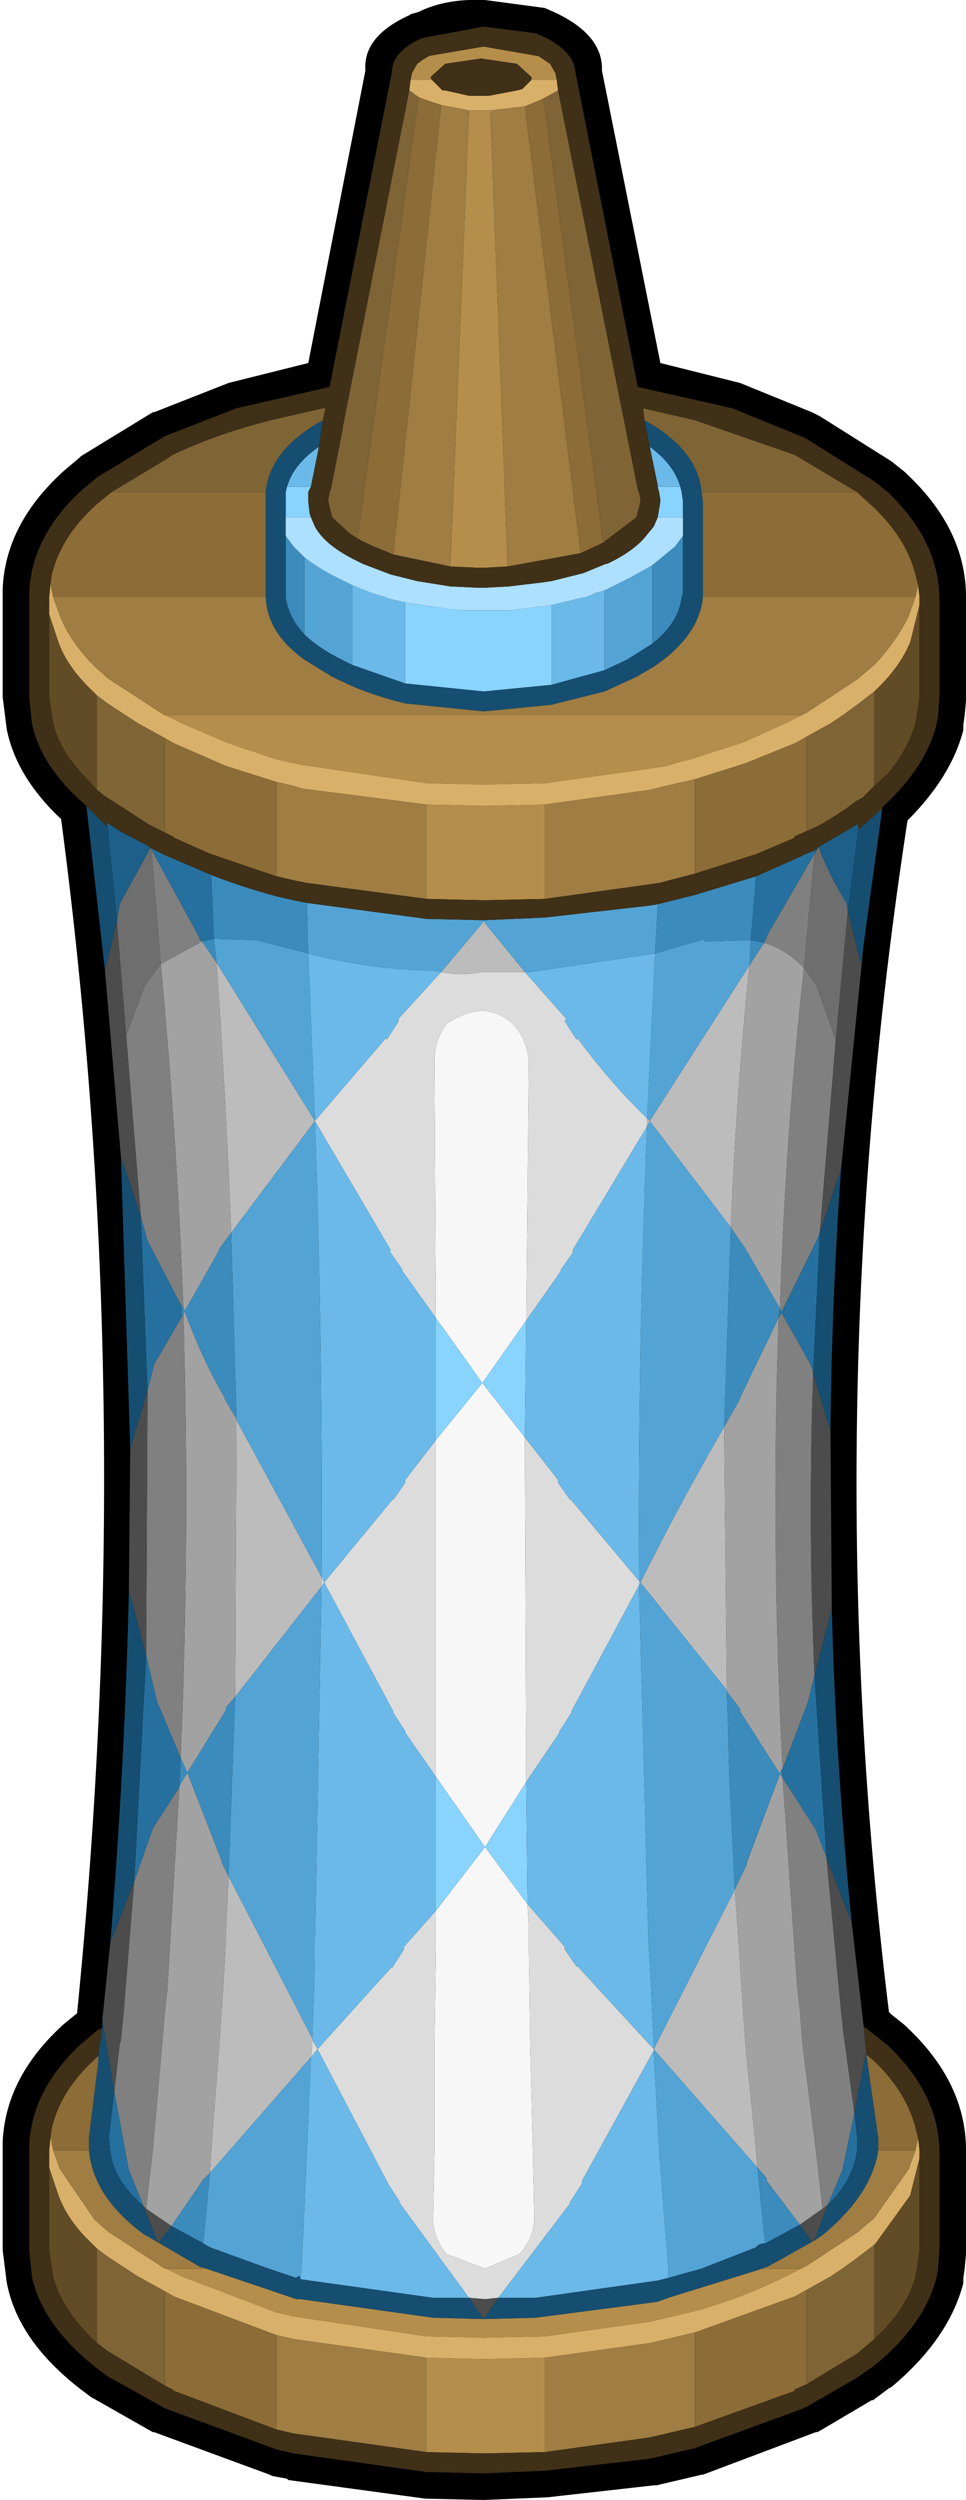 <?xml version="1.0" encoding="UTF-8" standalone="no"?>
<svg xmlns:ffdec="https://www.free-decompiler.com/flash" xmlns:xlink="http://www.w3.org/1999/xlink" ffdec:objectType="shape" height="94.0px" width="36.35px" xmlns="http://www.w3.org/2000/svg">
  <g transform="matrix(1.0, 0.0, 0.0, 1.0, 18.25, 51.1)">
    <path d="M18.1 33.5 L18.1 33.65 18.05 34.2 18.0 34.55 18.0 34.75 Q17.45 36.85 15.3 38.65 L15.2 38.7 14.6 39.15 14.55 39.15 12.6 40.3 12.5 40.35 12.45 40.35 8.2 41.95 8.15 41.95 6.45 42.35 6.35 42.35 2.35 42.8 -0.05 42.9 -2.25 42.85 -7.4 42.15 -7.45 42.1 -8.0 42.0 -8.1 41.95 -12.45 40.35 -12.5 40.35 -14.7 39.1 -14.8 39.05 -15.2 38.75 Q-17.6 36.9 -18.0 34.7 L-18.15 33.5 -18.15 30.15 -18.15 29.45 Q-18.05 27.05 -15.95 25.1 L-15.9 25.05 -15.35 24.6 Q-13.05 1.65 -15.95 -20.3 -17.65 -21.9 -18.0 -23.7 L-18.15 -24.9 -18.15 -28.25 -18.15 -28.95 Q-18.05 -31.35 -15.95 -33.3 L-15.9 -33.35 -15.25 -33.9 -15.2 -33.95 -12.5 -35.6 -12.45 -35.6 -9.65 -36.7 -6.65 -37.45 -4.5 -48.45 Q-4.6 -49.75 -2.8 -50.55 L-2.85 -50.55 -2.5 -50.65 Q-1.5 -51.15 -0.1 -51.1 L0.0 -51.1 2.25 -50.8 2.7 -50.6 Q4.45 -49.75 4.4 -48.45 L6.6 -37.45 9.6 -36.7 12.3 -35.6 12.6 -35.45 15.3 -33.75 15.8 -33.35 15.85 -33.3 Q18.1 -31.2 18.1 -28.65 L18.1 -28.55 18.1 -24.9 18.1 -24.75 18.05 -24.2 18.0 -23.85 18.0 -23.65 Q17.55 -21.9 15.9 -20.25 12.45 2.15 15.2 24.55 L15.25 24.6 15.3 24.65 15.8 25.05 15.85 25.1 Q18.1 27.2 18.1 29.75 L18.1 29.85 18.1 33.5" fill="#000000" fill-rule="evenodd" stroke="none"/>
    <path d="M-1.85 -1.55 L-1.9 -11.2 Q-1.9 -12.0 -1.45 -12.6 -0.8 -13.05 -0.1 -13.1 0.6 -13.05 1.1 -12.55 1.6 -11.95 1.65 -11.15 L1.55 -1.45 -0.1 0.9 -1.85 -1.55 M1.55 15.9 L0.0 18.35 -1.85 15.7 -1.85 3.05 -0.1 0.9 1.5 2.95 1.55 15.9 M1.6 20.5 L1.65 21.45 1.65 22.2 1.7 25.8 1.8 29.75 1.85 32.2 Q1.9 32.95 1.3 33.65 L0.0 34.2 -1.45 33.65 Q-2.0 32.95 -1.95 32.2 L-1.9 29.75 -1.9 25.8 -1.85 22.2 -1.85 21.45 -1.85 20.75 0.0 18.35 1.6 20.5" fill="#f7f7f7" fill-rule="evenodd" stroke="none"/>
    <path d="M1.5 -14.55 L3.05 -12.8 3.0 -12.7 3.45 -12.0 3.45 -12.1 Q4.7 -10.4 6.1 -9.05 L6.1 -8.75 3.3 -4.1 3.3 -4.0 2.85 -3.35 2.85 -3.3 1.55 -1.45 1.65 -11.15 Q1.6 -11.95 1.1 -12.55 0.6 -13.05 -0.1 -13.1 -0.8 -13.05 -1.45 -12.6 -1.9 -12.0 -1.9 -11.2 L-1.85 -1.55 -3.1 -3.3 -3.1 -3.35 -3.55 -4.0 -3.55 -4.1 -6.4 -8.95 -3.7 -12.1 -3.7 -12.0 -3.25 -12.7 -3.25 -12.8 -1.65 -14.55 Q-0.9 -14.4 -0.1 -14.55 L1.5 -14.55 M-6.15 8.2 L-6.05 8.4 -3.45 5.25 -3.45 5.3 -3.0 4.65 -3.0 4.55 -1.85 3.05 -1.85 15.7 -3.0 14.05 -3.0 14.0 -3.45 13.3 -3.45 13.25 -6.05 8.4 -6.15 8.55 -6.15 8.2 M1.5 2.95 L2.75 4.55 2.75 4.65 3.2 5.3 3.2 5.25 5.8 8.35 5.8 8.5 3.25 13.25 3.25 13.3 2.8 14.0 2.8 14.05 1.55 15.9 1.5 2.95 M-1.85 20.75 L-1.85 21.45 -1.85 22.2 -1.9 25.8 -1.9 29.75 -1.95 32.2 Q-2.0 32.95 -1.45 33.65 L0.0 34.2 1.3 33.65 Q1.9 32.95 1.85 32.2 L1.8 29.75 1.7 25.8 1.65 22.2 1.65 21.45 1.6 20.5 3.0 22.1 3.0 22.2 3.45 22.85 3.45 22.8 6.35 25.95 6.35 26.0 3.65 30.9 3.65 31.0 3.2 31.7 3.2 31.75 0.5 35.3 0.0 35.35 -0.6 35.3 -3.2 31.75 -3.2 31.7 -3.65 31.0 -3.7 30.9 -6.3 25.95 -3.5 22.85 -3.5 22.9 -3.05 22.2 -3.05 22.1 -1.85 20.75 M-6.5 25.6 L-6.3 25.95 -6.55 26.25 -6.5 25.8 -6.5 25.6" fill="#dcdcdc" fill-rule="evenodd" stroke="none"/>
    <path d="M9.95 -14.8 Q9.45 -9.9 9.25 -4.95 L6.2 -8.95 9.95 -14.8 M1.5 -14.55 L-0.1 -14.55 Q-0.9 -14.4 -1.65 -14.55 L-0.05 -16.45 1.5 -14.55 M6.1 -8.75 L6.1 -9.05 6.2 -8.95 6.1 -8.75 M-10.1 -14.9 L-6.4 -8.95 -9.55 -4.75 Q-9.75 -9.85 -10.1 -14.9 M5.8 8.5 L5.8 8.35 5.85 8.4 Q7.35 5.4 9.0 2.55 L9.1 12.45 5.85 8.4 5.8 8.5 M6.35 25.95 L9.4 19.95 9.6 22.75 9.65 23.6 9.8 25.8 10.2 29.75 10.25 30.4 6.35 25.95 6.35 26.0 6.35 25.95 M-6.5 25.55 L-6.5 25.6 -6.5 25.8 -6.55 26.25 -10.35 30.6 -10.3 29.75 -10.0 25.8 -9.85 23.65 -9.8 22.8 -9.65 19.45 -6.5 25.55 M-9.35 2.3 L-6.15 8.2 -6.15 8.55 -9.4 12.7 -9.35 2.3" fill="#bcbcbc" fill-rule="evenodd" stroke="none"/>
    <path d="M10.5 -15.65 Q11.35 -15.4 12.0 -14.7 11.3 -8.3 11.1 -1.9 L9.8 -4.15 9.25 -4.95 Q9.45 -9.9 9.95 -14.8 L10.5 -15.65 M-10.1 -14.9 Q-9.75 -9.85 -9.55 -4.75 L-10.0 -4.15 -10.0 -4.1 -11.3 -1.8 -11.35 -1.95 Q-11.6 -8.45 -12.2 -14.85 L-10.65 -15.7 -10.1 -14.9 M9.0 2.55 L9.6 1.5 9.6 1.45 11.05 -1.55 Q10.75 6.9 11.2 15.4 L11.15 15.45 11.1 15.6 9.6 13.25 9.6 13.15 9.1 12.5 9.1 12.45 9.0 2.55 M9.4 19.95 L9.85 19.0 9.85 18.95 11.1 15.6 11.2 15.75 11.75 23.65 11.85 24.5 11.95 25.8 12.45 29.75 12.7 31.95 11.85 32.55 10.6 30.9 10.6 30.8 10.25 30.4 10.2 29.75 9.8 25.8 9.65 23.6 9.6 22.75 9.4 19.95 M-9.35 2.25 L-9.35 2.3 -9.4 12.7 -9.75 13.1 -9.75 13.2 -11.2 15.55 -9.9 18.9 -9.9 18.95 -9.65 19.45 -9.8 22.8 -9.85 23.65 -10.0 25.8 -10.3 29.75 -10.35 30.6 -10.55 30.8 -10.6 30.85 -11.8 32.6 -12.75 31.95 -12.5 29.75 -12.15 25.8 -12.05 24.6 -11.95 23.7 -11.5 16.1 -11.5 16.05 -11.2 15.55 -11.45 15.0 Q-11.1 6.55 -11.35 -1.65 L-11.3 -1.8 Q-10.65 0.0 -9.8 1.45 L-9.8 1.5 -9.35 2.25" fill="#a2a2a2" fill-rule="evenodd" stroke="none"/>
    <path d="M12.4 -19.0 L12.0 -14.7 12.45 -14.1 13.2 -12.0 12.6 -4.75 12.5 -4.5 11.15 -1.75 11.1 -1.9 Q11.3 -8.3 12.0 -14.7 11.35 -15.4 10.5 -15.65 L10.6 -15.85 10.6 -15.9 12.4 -19.0 M11.05 -1.55 L11.15 -1.75 12.25 0.2 12.35 0.5 12.35 0.55 Q12.15 6.2 12.4 11.9 L12.15 12.9 11.2 15.4 Q10.75 6.9 11.05 -1.55 M11.2 15.75 L12.45 17.7 12.85 18.75 13.4 24.55 13.5 25.45 13.55 25.8 13.9 28.35 13.45 30.5 12.9 31.8 12.7 31.95 12.45 29.75 11.95 25.8 11.85 24.5 11.75 23.65 11.2 15.75 M-13.5 -12.15 L-12.8 -14.05 -12.2 -14.85 -12.55 -19.15 -10.75 -15.85 -10.75 -15.8 -10.65 -15.7 -12.2 -14.85 Q-11.6 -8.45 -11.35 -1.95 L-11.4 -1.95 -12.7 -4.45 -12.95 -5.35 -13.5 -12.15 M-12.7 1.2 L-12.45 0.2 -11.4 -1.6 -11.35 -1.65 Q-11.1 6.55 -11.45 15.0 L-12.35 12.85 -12.75 11.15 -12.7 1.2 M-13.2 19.65 L-12.5 17.65 -11.5 16.1 -11.95 23.7 -12.05 24.6 -12.15 25.8 -12.5 29.75 -12.75 31.95 -12.85 31.85 -13.4 30.5 -13.95 27.55 -13.75 25.8 -13.7 25.6 -13.6 24.6 -13.2 19.65" fill="#808080" fill-rule="evenodd" stroke="none"/>
    <path d="M14.25 -15.6 L13.4 -7.15 12.6 -4.75 13.2 -12.0 13.65 -16.85 14.15 -14.85 14.25 -15.6 M13.0 2.7 L13.05 9.35 12.4 11.9 Q12.15 6.2 12.35 0.55 L13.0 2.7 M13.8 21.2 L14.25 25.1 14.35 26.15 14.35 26.0 13.9 28.35 13.55 25.8 13.5 25.45 13.4 24.55 12.85 18.75 13.8 21.2 M-14.4 24.85 L-14.1 21.95 -13.2 19.65 -13.6 24.6 -13.7 25.6 -13.75 25.8 -13.95 27.55 -14.4 24.85 M-13.4 8.7 L-13.4 8.65 -13.35 3.35 -12.7 1.2 -12.75 11.15 -13.4 8.7 M-13.7 -7.6 L-14.3 -14.6 -13.85 -16.45 -13.5 -12.15 -12.95 -5.35 -13.7 -7.6 M-0.6 35.3 L0.0 35.35 0.5 35.3 -0.05 36.1 -0.6 35.3 M12.7 31.95 L12.9 31.8 12.4 33.15 12.3 33.2 11.85 32.55 12.7 31.95 M-12.75 31.95 L-11.8 32.6 -12.3 33.25 -12.85 31.85 -12.75 31.95" fill="#4c4c4c" fill-rule="evenodd" stroke="none"/>
    <path d="M-12.6 -19.2 L-12.55 -19.2 -12.55 -19.15 -12.2 -14.85 -12.8 -14.05 -13.5 -12.15 -13.85 -16.45 -13.75 -17.1 -12.6 -19.2 M12.4 -19.0 L12.55 -19.25 Q13.0 -18.1 13.6 -17.15 L13.65 -16.85 13.2 -12.0 12.45 -14.1 12.0 -14.7 12.4 -19.0" fill="#6e6e6e" fill-rule="evenodd" stroke="none"/>
    <path d="M7.35 -32.8 L7.4 -32.6 7.45 -32.25 7.45 -31.65 6.5 -31.65 6.6 -32.25 6.6 -32.3 6.55 -32.6 6.5 -32.8 7.35 -32.8 M2.5 -25.35 L-0.05 -25.1 -3.0 -25.4 -3.0 -28.45 -1.35 -28.2 -0.75 -28.15 -0.25 -28.15 -0.05 -28.15 0.1 -28.15 0.95 -28.15 2.5 -28.35 2.5 -25.35 M-7.5 -31.65 L-7.5 -32.25 -7.5 -32.6 -7.45 -32.8 -6.55 -32.8 -6.65 -32.6 -6.65 -32.3 -6.65 -32.25 -6.6 -31.8 -6.55 -31.65 -7.5 -31.65 M-1.85 3.05 L-1.85 -1.55 -0.1 0.9 1.55 -1.45 1.5 2.95 -0.1 0.9 -1.85 3.05 M-1.85 15.7 L0.0 18.35 1.55 15.9 1.6 20.5 0.0 18.35 -1.85 20.75 -1.85 15.7" fill="#89d3ff" fill-rule="evenodd" stroke="none"/>
    <path d="M6.2 -34.3 Q7.1 -33.65 7.35 -32.8 L6.5 -32.8 6.5 -32.85 6.2 -34.3 M4.5 -25.9 L2.5 -25.35 2.5 -28.35 3.75 -28.65 3.8 -28.65 4.15 -28.8 4.5 -28.9 4.5 -25.9 M-3.0 -25.4 L-5.0 -26.1 -5.0 -29.1 -4.25 -28.8 -3.75 -28.65 -3.65 -28.6 -3.0 -28.45 -3.0 -25.4 M-7.45 -32.8 Q-7.2 -33.65 -6.25 -34.3 L-6.55 -32.8 -7.45 -32.8 M6.1 -9.05 Q4.7 -10.4 3.45 -12.1 L3.45 -12.0 3.0 -12.7 3.05 -12.8 1.5 -14.55 1.7 -14.55 6.4 -15.25 6.1 -9.05 M-1.65 -14.55 L-3.25 -12.8 -3.25 -12.7 -3.7 -12.0 -3.7 -12.1 -6.4 -8.95 -3.55 -4.1 -3.55 -4.0 -3.1 -3.35 -3.1 -3.3 -1.85 -1.55 -1.85 3.05 -3.0 4.55 -3.0 4.65 -3.45 5.3 -3.45 5.25 -6.05 8.4 -6.15 8.2 Q-6.1 -0.45 -6.4 -8.95 L-6.65 -15.25 Q-4.4 -14.65 -1.9 -14.6 L-1.65 -14.55 M1.55 -1.45 L2.85 -3.3 2.85 -3.35 3.3 -4.0 3.3 -4.1 6.1 -8.75 Q5.75 -0.25 5.8 8.35 L3.2 5.25 3.2 5.3 2.75 4.65 2.75 4.55 1.5 2.95 1.55 -1.45 M1.55 15.9 L2.8 14.05 2.8 14.0 3.25 13.3 3.25 13.25 5.8 8.5 6.15 21.9 6.2 22.7 6.35 25.8 6.35 25.95 3.45 22.8 3.45 22.85 3.0 22.2 3.0 22.1 1.6 20.5 1.55 15.9 M-1.85 20.75 L-3.05 22.1 -3.05 22.2 -3.5 22.9 -3.5 22.85 -6.3 25.95 -3.7 30.9 -3.65 31.0 -3.2 31.7 -3.2 31.75 -0.6 35.3 -1.95 35.3 -6.95 34.6 -6.9 34.2 -6.7 29.75 -6.55 26.25 -6.3 25.95 -6.5 25.6 -6.5 25.55 -6.4 22.7 -6.4 21.9 -6.15 8.55 -6.05 8.4 -3.45 13.25 -3.45 13.3 -3.0 14.0 -3.0 14.05 -1.85 15.7 -1.85 20.75 M0.5 35.3 L3.2 31.75 3.2 31.7 3.65 31.0 3.65 30.9 6.35 26.0 6.55 29.75 6.9 34.2 6.9 34.55 6.5 34.65 1.9 35.3 0.5 35.3" fill="#6ab9e8" fill-rule="evenodd" stroke="none"/>
    <path d="M-6.7 -17.15 L-2.2 -16.55 -0.05 -16.5 2.25 -16.6 6.2 -17.05 6.5 -17.1 6.4 -15.25 8.3 -15.8 8.25 -15.7 10.0 -15.75 9.95 -14.8 6.2 -8.95 9.25 -4.95 9.0 2.55 Q7.35 5.4 5.85 8.4 L5.8 8.35 Q5.75 -0.25 6.1 -8.75 L6.2 -8.95 6.1 -9.05 6.4 -15.25 1.7 -14.55 1.5 -14.55 -0.05 -16.45 -1.65 -14.55 -1.9 -14.6 Q-4.4 -14.65 -6.65 -15.25 L-6.4 -8.95 -10.1 -14.9 -10.2 -15.8 -8.6 -15.75 -6.65 -15.25 -6.7 -17.15 M6.3 -26.9 L5.35 -26.3 4.5 -25.9 4.5 -28.9 5.5 -29.4 6.3 -29.85 6.3 -26.9 M-5.0 -26.1 L-5.4 -26.3 Q-6.3 -26.75 -6.8 -27.25 L-6.8 -30.15 Q-6.3 -29.75 -5.6 -29.4 L-5.0 -29.1 -5.0 -26.1 M-9.55 -4.75 L-6.4 -8.95 Q-6.1 -0.45 -6.15 8.2 L-9.35 2.3 -9.35 2.25 -9.55 -4.75 M9.1 12.45 L9.1 12.5 9.15 13.95 9.2 15.85 9.4 19.95 6.35 25.95 6.35 25.8 6.2 22.7 6.15 21.9 5.8 8.5 5.85 8.4 9.1 12.45 M-6.15 8.55 L-6.4 21.9 -6.4 22.7 -6.5 25.55 -9.65 19.45 -9.4 12.7 -6.15 8.55 M-6.55 26.25 L-6.7 29.75 -6.9 34.2 -6.95 34.6 Q-6.95 34.4 -7.1 34.55 L-8.15 34.2 -10.35 33.4 -10.6 33.25 -10.35 30.6 -6.55 26.25 M6.9 34.55 L6.9 34.2 6.55 29.75 6.35 26.0 6.35 25.95 10.25 30.4 10.5 32.9 10.55 33.25 Q10.3 33.25 10.2 33.4 L8.15 34.2 6.9 34.55" fill="#53a4d5" fill-rule="evenodd" stroke="none"/>
    <path d="M-10.3 -18.2 Q-9.15 -17.75 -7.85 -17.4 L-7.2 -17.25 -6.7 -17.15 -6.65 -15.25 -8.6 -15.75 -10.2 -15.8 -10.3 -18.2 M6.5 -17.1 L7.9 -17.45 10.2 -18.15 10.0 -15.75 10.5 -15.65 9.95 -14.8 10.0 -15.75 8.25 -15.7 8.3 -15.8 6.4 -15.25 6.5 -17.1 M7.45 -30.95 L7.45 -28.8 7.4 -28.65 Q7.3 -27.7 6.3 -26.9 L6.3 -29.85 7.15 -30.55 7.45 -30.95 M-6.8 -27.25 Q-7.4 -27.9 -7.5 -28.65 L-7.5 -28.8 -7.5 -30.95 -7.2 -30.55 -6.8 -30.15 -6.8 -27.25 M9.25 -4.95 L9.8 -4.15 11.1 -1.9 11.05 -1.55 9.6 1.45 9.6 1.5 9.0 2.55 9.25 -4.95 M9.1 12.5 L9.6 13.15 9.6 13.25 11.1 15.6 11.15 15.45 11.2 15.75 11.1 15.6 9.85 18.95 9.85 19.0 9.4 19.95 9.2 15.85 9.15 13.95 9.1 12.5 M10.25 30.4 L10.6 30.8 10.6 30.9 11.85 32.55 10.55 33.25 10.5 32.9 10.25 30.4 M-10.65 -15.7 L-10.2 -15.8 -10.1 -14.9 -10.65 -15.7 M-11.35 -1.95 L-11.3 -1.8 -10.0 -4.1 -10.0 -4.15 -9.55 -4.75 -9.35 2.25 -9.8 1.5 -9.8 1.45 Q-10.65 0.0 -11.3 -1.8 L-11.35 -1.65 -11.4 -1.6 -11.4 -1.95 -11.35 -1.95 M-9.4 12.7 L-9.65 19.45 -9.9 18.95 -9.9 18.9 -11.2 15.55 -11.5 16.05 -11.45 15.0 -11.2 15.55 -9.75 13.2 -9.75 13.1 -9.4 12.7 M-11.8 32.6 L-10.6 30.85 -10.55 30.8 -10.35 30.6 -10.6 33.25 -11.8 32.6" fill="#3b8bbc" fill-rule="evenodd" stroke="none"/>
    <path d="M-12.55 -19.2 L-12.05 -18.95 -10.3 -18.2 -10.2 -15.8 -10.65 -15.7 -10.75 -15.8 -10.75 -15.85 -12.55 -19.15 -12.55 -19.2 M10.2 -18.15 L12.0 -18.95 11.95 -18.95 12.1 -19.0 12.45 -19.15 12.4 -19.0 10.6 -15.9 10.6 -15.85 10.5 -15.65 10.0 -15.75 10.2 -18.15 M11.1 -1.9 L11.15 -1.75 12.5 -4.5 12.6 -4.75 12.35 0.5 12.25 0.2 11.15 -1.75 11.05 -1.55 11.1 -1.9 M11.15 15.45 L11.2 15.4 12.15 12.9 12.4 11.9 12.85 18.75 12.45 17.7 11.2 15.75 11.15 15.45 M12.9 31.8 L13.45 30.5 13.9 28.35 14.0 29.25 14.0 29.75 Q13.85 30.9 12.9 31.8 M-12.95 -5.35 L-12.7 -4.45 -11.4 -1.95 -11.4 -1.6 -12.45 0.2 -12.7 1.2 -12.95 -5.35 M-11.5 16.05 L-11.5 16.1 -12.5 17.65 -13.2 19.65 -12.75 11.15 -12.35 12.85 -11.45 15.0 -11.5 16.05 M-13.95 27.55 L-13.4 30.5 -12.85 31.85 Q-14.0 30.85 -14.1 29.75 L-14.15 29.25 -13.95 27.55" fill="#25709e" fill-rule="evenodd" stroke="none"/>
    <path d="M-14.2 -20.0 L-14.25 -20.2 -14.2 -20.15 -13.65 -19.8 -12.6 -19.25 -12.6 -19.2 -13.75 -17.1 -13.85 -16.45 -14.2 -20.0 M12.45 -19.15 L12.55 -19.25 14.0 -20.1 14.05 -20.1 14.05 -19.9 13.65 -16.85 13.6 -17.15 Q13.0 -18.1 12.55 -19.25 L12.4 -19.0 12.45 -19.15 M-12.55 -19.15 L-12.55 -19.2 -12.55 -19.15" fill="#1d5f88" fill-rule="evenodd" stroke="none"/>
    <path d="M-15.0 -20.8 L-14.2 -20.0 -13.85 -16.45 -14.3 -14.6 -15.0 -20.8 M14.05 -19.9 L14.95 -20.7 14.25 -15.6 14.15 -14.85 13.65 -16.85 14.05 -19.9 M13.4 -7.15 Q13.05 -2.25 13.0 2.7 L12.35 0.55 12.35 0.5 12.6 -4.75 13.4 -7.15 M13.05 9.35 Q13.2 15.25 13.8 21.2 L12.85 18.75 12.4 11.9 13.05 9.35 M-14.4 25.15 L-14.4 24.85 -13.95 27.55 -14.15 29.25 -14.1 29.75 Q-14.0 30.85 -12.85 31.85 L-12.3 33.25 -11.8 32.6 -10.6 33.25 -10.35 33.4 -8.15 34.2 -7.1 34.55 Q-6.95 34.4 -6.95 34.6 L-1.95 35.3 -0.6 35.3 -0.05 36.1 0.5 35.3 1.9 35.3 6.5 34.65 6.9 34.55 8.15 34.2 10.2 33.4 Q10.3 33.25 10.55 33.25 L11.85 32.55 12.3 33.2 10.6 34.15 10.55 34.15 10.45 34.2 6.9 35.3 6.5 35.45 1.9 36.05 -0.05 36.1 -1.95 36.05 -6.95 35.35 -7.1 35.35 -10.5 34.2 -10.65 34.15 -10.7 34.15 -12.85 32.9 Q-14.75 31.5 -14.9 29.75 L-14.9 29.25 -14.55 26.4 -14.55 26.2 -14.4 25.15 M-14.1 21.95 Q-13.55 15.25 -13.4 8.7 L-12.75 11.15 -13.2 19.65 -14.1 21.95 M-13.35 3.35 L-13.7 -7.6 -12.95 -5.35 -12.7 1.2 -13.35 3.35 M6.2 -34.3 L6.0 -35.3 Q8.0 -34.2 8.15 -32.6 L8.2 -32.25 8.2 -28.8 8.2 -28.65 Q8.05 -27.15 6.3 -26.0 L5.7 -25.65 4.5 -25.1 2.5 -24.6 -0.05 -24.35 -3.0 -24.65 Q-4.05 -24.9 -5.0 -25.3 L-5.75 -25.65 -6.8 -26.3 Q-8.2 -27.3 -8.25 -28.65 L-8.25 -28.8 -8.25 -32.25 -8.25 -32.6 Q-8.1 -34.2 -6.1 -35.3 L-6.25 -34.3 Q-7.2 -33.65 -7.45 -32.8 L-7.5 -32.6 -7.5 -32.25 -7.5 -31.65 -7.5 -30.95 -7.5 -28.8 -7.5 -28.65 Q-7.4 -27.9 -6.8 -27.25 -6.3 -26.75 -5.4 -26.3 L-5.0 -26.1 -3.0 -25.4 -0.05 -25.1 2.5 -25.35 4.5 -25.9 5.35 -26.3 6.3 -26.9 Q7.3 -27.7 7.4 -28.65 L7.45 -28.8 7.45 -30.95 7.45 -31.65 7.45 -32.25 7.4 -32.6 7.35 -32.8 Q7.1 -33.65 6.2 -34.3 M14.8 29.75 Q14.55 31.4 12.75 32.9 L12.4 33.15 12.9 31.8 Q13.85 30.9 14.0 29.75 L14.0 29.25 13.9 28.35 14.35 26.0 14.35 26.15 14.8 29.3 14.8 29.75" fill="#154e71" fill-rule="evenodd" stroke="none"/>
    <path d="M7.45 -31.65 L7.45 -30.95 7.15 -30.55 6.3 -29.85 5.5 -29.4 4.5 -28.9 4.15 -28.8 3.8 -28.65 3.75 -28.65 2.5 -28.35 0.95 -28.15 0.1 -28.15 -0.05 -28.15 -0.25 -28.15 -0.75 -28.15 -1.35 -28.2 -3.0 -28.45 -3.65 -28.6 -3.75 -28.65 -4.25 -28.8 -5.0 -29.1 -5.6 -29.4 Q-6.3 -29.75 -6.8 -30.15 L-7.2 -30.55 -7.5 -30.95 -7.5 -31.65 -6.55 -31.65 -6.4 -31.3 Q-6.05 -30.65 -5.0 -30.1 L-4.9 -30.05 -4.6 -29.9 -3.55 -29.5 -2.95 -29.35 -2.55 -29.25 -1.3 -29.05 -0.25 -29.0 -0.05 -29.0 0.9 -29.05 2.15 -29.2 2.5 -29.25 3.7 -29.55 4.55 -29.9 4.6 -29.9 Q5.65 -30.4 6.1 -31.0 L6.35 -31.3 6.5 -31.65 7.45 -31.65" fill="#ade0ff" fill-rule="evenodd" stroke="none"/>
    <path d="M-2.8 -48.1 L-2.75 -48.35 -2.55 -48.7 -2.35 -48.85 -2.1 -49.0 -0.05 -49.35 1.95 -49.0 2.0 -49.0 2.45 -48.7 2.65 -48.35 2.7 -48.1 1.75 -48.1 1.75 -48.2 1.2 -48.7 -0.15 -48.9 -1.5 -48.7 -2.05 -48.2 -2.0 -48.1 -2.8 -48.1 M0.85 -29.8 L-0.05 -29.75 -0.25 -29.75 -1.3 -29.8 -0.6 -46.95 -0.25 -46.95 -0.05 -46.95 0.2 -46.95 0.85 -29.8 M2.25 -17.3 L-0.05 -17.25 -2.2 -17.3 -2.2 -20.85 -0.05 -20.8 2.25 -20.85 2.25 -17.3 M11.9 -24.2 L11.5 -24.0 11.3 -23.9 9.75 -23.2 7.9 -22.6 7.15 -22.4 6.85 -22.3 6.2 -22.2 2.25 -21.65 -0.05 -21.6 -2.2 -21.65 -6.95 -22.35 -7.15 -22.4 -7.2 -22.4 -7.85 -22.55 -9.65 -23.15 -11.4 -23.9 -11.6 -24.0 -12.0 -24.2 11.9 -24.2 M11.9 34.2 L11.5 34.4 11.3 34.5 Q9.7 35.3 7.9 35.8 L6.2 36.2 2.25 36.75 -0.05 36.8 -2.2 36.75 -7.2 36.0 -7.85 35.85 -11.4 34.5 -11.6 34.4 -12.0 34.2 -10.5 34.2 -7.1 35.35 -6.95 35.35 -1.95 36.05 -0.05 36.1 1.9 36.05 6.5 35.45 6.9 35.3 10.45 34.2 11.9 34.2 M-2.2 37.55 L-0.05 37.6 2.25 37.55 2.25 41.1 -0.05 41.15 -2.2 41.1 -2.2 37.55" fill="#b58e4c" fill-rule="evenodd" stroke="none"/>
    <path d="M2.7 -48.1 L2.75 -47.7 2.2 -47.4 2.1 -47.35 1.5 -47.1 0.2 -46.95 -0.05 -46.95 -0.25 -46.95 -0.6 -46.95 -1.65 -47.15 -2.25 -47.35 -2.5 -47.45 -2.85 -47.7 -2.8 -48.1 -2.0 -48.1 -1.6 -47.7 -1.5 -47.7 -0.6 -47.5 -0.25 -47.5 -0.15 -47.5 0.15 -47.5 1.2 -47.7 1.4 -47.75 1.75 -48.1 2.7 -48.1 M16.3 -29.1 L16.35 -28.65 16.35 -28.55 16.35 -28.35 16.0 -26.95 Q15.6 -26.0 14.7 -25.15 L14.65 -25.1 14.0 -24.6 13.45 -24.2 13.0 -23.9 12.1 -23.4 11.75 -23.2 11.65 -23.15 9.8 -22.4 7.9 -21.8 6.8 -21.55 6.2 -21.4 2.25 -20.85 -0.05 -20.8 -2.2 -20.85 -6.9 -21.45 -7.2 -21.55 -7.85 -21.7 -9.75 -22.3 -11.7 -23.15 -12.05 -23.35 -13.05 -23.9 -14.2 -24.65 -14.6 -24.95 -14.8 -25.15 Q-15.7 -26.0 -16.05 -26.95 L-16.4 -28.0 -16.4 -28.3 -16.4 -28.55 -16.4 -28.65 -16.35 -29.15 -16.25 -28.65 -16.0 -27.95 Q-15.6 -26.95 -14.7 -26.05 L-14.2 -25.6 -12.05 -24.2 -12.0 -24.2 -11.6 -24.0 -11.4 -23.9 -9.65 -23.15 -7.85 -22.55 -7.2 -22.4 -7.15 -22.4 -6.95 -22.35 -2.2 -21.65 -0.05 -21.6 2.25 -21.65 6.2 -22.2 6.85 -22.3 7.15 -22.4 7.9 -22.6 9.75 -23.2 11.3 -23.9 11.5 -24.0 11.9 -24.2 12.1 -24.3 14.0 -25.55 14.65 -26.1 Q15.5 -27.0 15.95 -27.95 L16.2 -28.65 16.3 -29.1 M11.9 34.2 L12.1 34.1 14.0 32.85 14.65 32.3 15.95 30.45 16.2 29.75 16.3 29.3 16.35 29.75 16.35 29.85 16.35 30.05 16.0 31.45 14.7 33.25 14.65 33.3 14.0 33.8 13.45 34.2 13.0 34.5 12.1 35.0 11.65 35.25 7.9 36.6 6.2 37.0 2.25 37.55 -0.05 37.6 -2.2 37.55 -7.2 36.85 -7.85 36.7 -11.7 35.25 -12.05 35.05 -13.05 34.5 -14.2 33.75 -14.6 33.45 -14.8 33.25 Q-15.7 32.4 -16.05 31.45 L-16.4 30.4 -16.4 30.1 -16.4 29.85 -16.4 29.75 -16.35 29.25 -16.25 29.75 -16.0 30.45 -14.7 32.35 -14.2 32.8 -12.05 34.2 -12.0 34.2 -11.6 34.4 -11.4 34.5 -7.85 35.85 -7.2 36.0 -2.2 36.75 -0.05 36.8 2.25 36.75 6.2 36.2 7.9 35.8 Q9.7 35.3 11.3 34.5 L11.5 34.4 11.9 34.2" fill="#d9b069" fill-rule="evenodd" stroke="none"/>
    <path d="M3.6 -30.3 L0.85 -29.8 0.2 -46.95 1.5 -47.1 3.6 -30.3 M-1.3 -29.8 L-3.45 -30.25 -1.65 -47.15 -0.6 -46.95 -1.3 -29.8 M-8.25 -28.65 Q-8.2 -27.3 -6.8 -26.3 L-5.75 -25.65 -5.0 -25.3 Q-4.05 -24.9 -3.0 -24.65 L-0.05 -24.35 2.5 -24.6 4.5 -25.1 5.7 -25.65 6.3 -26.0 Q8.05 -27.15 8.2 -28.65 L16.2 -28.65 15.95 -27.95 Q15.5 -27.0 14.65 -26.1 L14.0 -25.55 12.1 -24.3 11.9 -24.2 -12.0 -24.2 -12.05 -24.2 -14.2 -25.6 -14.7 -26.05 Q-15.6 -26.95 -16.0 -27.95 L-16.25 -28.65 -8.25 -28.65 M7.9 -18.25 L6.55 -17.9 6.2 -17.85 2.25 -17.3 2.25 -20.85 6.2 -21.4 6.8 -21.55 7.9 -21.8 7.9 -18.25 M-2.2 -17.3 L-6.7 -17.9 -7.2 -18.0 -7.85 -18.15 -7.85 -21.7 -7.2 -21.55 -6.9 -21.45 -2.2 -20.85 -2.2 -17.3 M16.2 29.75 L15.95 30.45 14.65 32.3 14.0 32.85 12.1 34.1 11.9 34.2 10.45 34.2 10.55 34.15 10.6 34.15 12.3 33.2 12.4 33.15 12.75 32.9 Q14.55 31.4 14.8 29.75 L16.2 29.75 M-12.0 34.2 L-12.05 34.2 -14.2 32.8 -14.7 32.35 -16.0 30.45 -16.25 29.75 -14.9 29.75 Q-14.75 31.5 -12.85 32.9 L-10.7 34.15 -10.65 34.15 -10.5 34.2 -12.0 34.2 M-7.85 36.7 L-7.2 36.85 -2.2 37.55 -2.2 41.1 -7.2 40.4 -7.85 40.25 -7.85 36.7 M2.25 37.55 L6.2 37.0 7.9 36.6 7.9 40.15 6.2 40.55 2.25 41.1 2.25 37.55" fill="#9f7d43" fill-rule="evenodd" stroke="none"/>
    <path d="M4.45 -30.7 L4.25 -30.6 3.6 -30.3 1.5 -47.1 2.1 -47.35 2.2 -47.4 4.45 -30.7 M-3.45 -30.25 L-4.3 -30.6 -4.8 -30.85 -2.5 -47.45 -2.25 -47.35 -1.65 -47.15 -3.45 -30.25 M-8.25 -32.6 L-8.25 -32.25 -8.25 -28.8 -8.25 -28.65 -16.25 -28.65 -16.35 -29.15 -16.3 -29.5 Q-15.95 -30.95 -14.6 -32.15 L-14.05 -32.6 -8.25 -32.6 M8.2 -28.65 L8.2 -28.8 8.2 -32.25 8.15 -32.6 14.0 -32.6 14.65 -32.0 Q15.85 -30.85 16.2 -29.5 L16.3 -29.1 16.2 -28.65 8.2 -28.65 M12.1 -19.85 L11.65 -19.65 11.65 -19.6 10.25 -19.0 7.9 -18.25 7.9 -21.8 9.8 -22.4 11.65 -23.15 11.75 -23.2 12.1 -23.4 12.1 -19.85 M-7.85 -18.15 L-10.35 -19.0 -11.7 -19.6 -11.75 -19.65 -12.05 -19.8 -12.05 -23.35 -11.7 -23.15 -9.75 -22.3 -7.85 -21.7 -7.85 -18.15 M-16.25 29.75 L-16.35 29.25 -16.3 28.9 Q-15.95 27.45 -14.6 26.25 L-14.55 26.2 -14.55 26.4 -14.9 29.25 -14.9 29.75 -16.25 29.75 M-12.05 35.05 L-11.7 35.25 -7.85 36.7 -7.85 40.25 -11.7 38.8 -11.75 38.75 -12.05 38.6 -12.05 35.05 M7.9 36.6 L11.65 35.25 12.1 35.0 12.1 38.55 11.65 38.75 11.65 38.8 7.9 40.15 7.9 36.6 M16.3 29.3 L16.2 29.75 14.8 29.75 14.8 29.3 14.35 26.15 14.65 26.4 Q15.85 27.55 16.2 28.9 L16.3 29.3" fill="#8c6c37" fill-rule="evenodd" stroke="none"/>
    <path d="M2.75 -47.7 L5.75 -32.7 5.75 -32.65 5.8 -32.6 5.85 -32.3 5.85 -32.25 5.7 -31.65 4.45 -30.7 2.2 -47.4 2.75 -47.7 M-4.8 -30.85 L-5.1 -31.05 -5.75 -31.65 -5.9 -32.25 -5.9 -32.3 -5.85 -32.55 -5.85 -32.6 -5.8 -32.7 -5.35 -35.0 -5.35 -35.05 -2.85 -47.7 -2.5 -47.45 -4.8 -30.85 M-6.1 -35.3 Q-8.1 -34.2 -8.25 -32.6 L-14.05 -32.6 -12.05 -33.8 -11.75 -34.0 Q-9.95 -34.85 -7.85 -35.35 L-6.1 -35.75 -6.0 -35.75 -6.1 -35.3 M8.15 -32.6 Q8.0 -34.2 6.0 -35.3 L5.95 -35.75 7.9 -35.3 11.65 -34.0 14.0 -32.6 8.15 -32.6 M14.65 -21.55 L14.2 -21.1 14.0 -21.0 Q13.35 -20.5 12.55 -20.05 L12.1 -19.85 12.1 -23.4 13.0 -23.9 13.45 -24.2 14.0 -24.6 14.65 -25.1 14.65 -21.55 M-12.05 -19.8 L-12.65 -20.1 -14.2 -21.1 -14.35 -21.2 -14.6 -21.4 -14.6 -24.95 -14.2 -24.65 -13.05 -23.9 -12.05 -23.35 -12.05 -19.8 M-14.6 33.45 L-14.2 33.75 -13.05 34.5 -12.05 35.05 -12.05 38.6 -14.2 37.3 -14.6 37.0 -14.6 33.45 M12.1 35.0 L13.0 34.5 13.45 34.2 14.0 33.8 14.65 33.3 14.65 36.85 14.0 37.4 12.1 38.55 12.1 35.0" fill="#7f6436" fill-rule="evenodd" stroke="none"/>
    <path d="M16.35 -28.35 L16.35 -24.9 16.25 -24.2 16.2 -23.9 Q15.9 -22.9 15.15 -22.0 L14.65 -21.55 14.65 -25.1 14.7 -25.15 Q15.6 -26.0 16.0 -26.95 L16.35 -28.35 M-14.6 -21.4 L-15.15 -22.0 Q-16.0 -22.9 -16.25 -23.9 L-16.4 -24.9 -16.4 -28.0 -16.05 -26.95 Q-15.7 -26.0 -14.8 -25.15 L-14.6 -24.95 -14.6 -21.4 M-16.4 30.4 L-16.05 31.45 Q-15.7 32.4 -14.8 33.25 L-14.6 33.45 -14.6 37.0 Q-15.9 35.8 -16.25 34.5 L-16.4 33.5 -16.4 30.4 M14.65 33.3 L14.7 33.25 16.0 31.45 16.35 30.05 16.35 33.5 16.25 34.2 16.2 34.5 Q15.85 35.75 14.65 36.85 L14.65 33.3" fill="#624c26" fill-rule="evenodd" stroke="none"/>
    <path d="M-15.0 -20.8 Q-16.7 -22.25 -17.05 -23.9 L-17.15 -24.9 -17.15 -28.55 -17.15 -28.65 Q-17.15 -30.8 -15.25 -32.6 L-14.6 -33.15 -12.05 -34.7 -9.35 -35.75 -5.85 -36.55 -3.5 -48.4 Q-3.5 -49.15 -2.4 -49.65 L-2.2 -49.7 -0.05 -50.1 1.9 -49.85 2.25 -49.7 Q3.35 -49.15 3.4 -48.4 L5.75 -36.55 9.3 -35.75 12.0 -34.65 12.1 -34.6 14.65 -33.0 15.15 -32.6 Q17.05 -30.8 17.1 -28.65 L17.1 -28.55 17.1 -24.9 17.05 -24.2 17.0 -23.9 Q16.6 -22.25 14.95 -20.75 L14.95 -20.7 14.05 -19.9 14.05 -20.1 14.0 -20.1 12.55 -19.25 12.45 -19.15 12.1 -19.0 11.95 -18.95 12.0 -18.95 10.2 -18.15 7.9 -17.45 6.5 -17.1 6.2 -17.05 2.25 -16.6 -0.05 -16.5 -2.2 -16.55 -6.7 -17.15 -7.2 -17.25 -7.85 -17.4 Q-9.15 -17.75 -10.3 -18.2 L-12.05 -18.95 -12.55 -19.2 -12.6 -19.2 -12.6 -19.25 -13.65 -19.8 -14.2 -20.15 -14.25 -20.2 -14.2 -20.0 -15.0 -20.8 M14.25 25.1 L14.65 25.4 15.15 25.8 Q17.05 27.6 17.1 29.75 L17.1 29.85 17.1 33.5 17.05 34.2 17.0 34.5 Q16.55 36.3 14.65 37.85 L14.0 38.3 12.1 39.4 11.95 39.45 12.0 39.45 7.9 40.95 6.2 41.35 2.25 41.8 -0.05 41.9 -2.2 41.85 -7.2 41.15 -7.85 41.0 -12.05 39.45 -14.2 38.25 -14.6 37.95 Q-16.65 36.35 -17.05 34.5 L-17.15 33.5 -17.15 29.85 -17.15 29.75 Q-17.15 27.6 -15.25 25.8 L-14.6 25.25 -14.4 25.15 -14.55 26.2 -14.6 26.25 Q-15.95 27.45 -16.3 28.9 L-16.35 29.25 -16.4 29.75 -16.4 29.85 -16.4 30.1 -16.4 30.4 -16.4 33.5 -16.25 34.5 Q-15.9 35.8 -14.6 37.0 L-14.2 37.3 -12.05 38.6 -11.75 38.75 -11.7 38.8 -7.85 40.25 -7.2 40.4 -2.2 41.1 -0.05 41.15 2.25 41.1 6.2 40.55 7.9 40.15 11.65 38.8 11.65 38.75 12.1 38.55 14.0 37.4 14.65 36.85 Q15.85 35.75 16.2 34.5 L16.25 34.2 16.35 33.5 16.35 30.05 16.35 29.85 16.35 29.75 16.3 29.3 16.2 28.9 Q15.85 27.55 14.65 26.4 L14.35 26.15 14.25 25.1 M2.7 -48.1 L2.65 -48.35 2.45 -48.7 2.0 -49.0 1.95 -49.0 -0.05 -49.35 -2.1 -49.0 -2.35 -48.85 -2.55 -48.7 -2.75 -48.35 -2.8 -48.1 -2.85 -47.7 -5.35 -35.05 -5.35 -35.0 -5.8 -32.7 -5.85 -32.6 -5.85 -32.55 -5.9 -32.3 -5.9 -32.25 -5.75 -31.65 -5.1 -31.05 -4.8 -30.85 -4.3 -30.6 -3.45 -30.25 -1.3 -29.8 -0.25 -29.75 -0.05 -29.75 0.85 -29.8 3.6 -30.3 4.25 -30.6 4.45 -30.7 5.7 -31.65 5.85 -32.25 5.85 -32.3 5.8 -32.6 5.75 -32.65 5.75 -32.7 2.75 -47.7 2.7 -48.1 M-2.0 -48.1 L-2.05 -48.2 -1.5 -48.7 -0.15 -48.9 1.2 -48.7 1.75 -48.2 1.75 -48.1 1.4 -47.75 1.2 -47.7 0.15 -47.5 -0.15 -47.5 -0.25 -47.5 -0.6 -47.5 -1.5 -47.7 -1.6 -47.7 -2.0 -48.1 M6.0 -35.3 L6.2 -34.3 6.5 -32.85 6.5 -32.8 6.55 -32.6 6.6 -32.3 6.6 -32.25 6.5 -31.65 6.35 -31.3 6.1 -31.0 Q5.65 -30.4 4.6 -29.9 L4.55 -29.9 3.7 -29.55 2.5 -29.25 2.15 -29.2 0.9 -29.05 -0.05 -29.0 -0.25 -29.0 -1.3 -29.05 -2.55 -29.25 -2.95 -29.35 -3.55 -29.5 -4.6 -29.9 -4.9 -30.05 -5.0 -30.1 Q-6.05 -30.65 -6.4 -31.3 L-6.55 -31.65 -6.6 -31.8 -6.65 -32.25 -6.65 -32.3 -6.65 -32.6 -6.55 -32.8 -6.25 -34.3 -6.1 -35.3 -6.0 -35.75 -6.1 -35.75 -7.85 -35.35 Q-9.95 -34.85 -11.75 -34.0 L-12.05 -33.8 -14.05 -32.6 -14.6 -32.15 Q-15.95 -30.95 -16.3 -29.5 L-16.35 -29.15 -16.4 -28.65 -16.4 -28.55 -16.4 -28.3 -16.4 -28.0 -16.4 -24.9 -16.25 -23.9 Q-16.0 -22.9 -15.15 -22.0 L-14.6 -21.4 -14.35 -21.2 -14.2 -21.1 -12.65 -20.1 -12.05 -19.8 -11.75 -19.65 -11.7 -19.6 -10.35 -19.0 -7.85 -18.15 -7.2 -18.0 -6.7 -17.9 -2.2 -17.3 -0.05 -17.25 2.25 -17.3 6.2 -17.85 6.55 -17.9 7.9 -18.25 10.25 -19.0 11.65 -19.6 11.65 -19.65 12.1 -19.85 12.55 -20.05 Q13.35 -20.5 14.0 -21.0 L14.2 -21.1 14.65 -21.55 15.15 -22.0 Q15.9 -22.9 16.2 -23.9 L16.25 -24.2 16.35 -24.9 16.35 -28.35 16.35 -28.55 16.35 -28.65 16.3 -29.1 16.2 -29.5 Q15.85 -30.85 14.65 -32.0 L14.0 -32.6 11.65 -34.0 7.9 -35.3 5.95 -35.75 6.0 -35.3" fill="#3f3017" fill-rule="evenodd" stroke="none"/>
  </g>
</svg>
